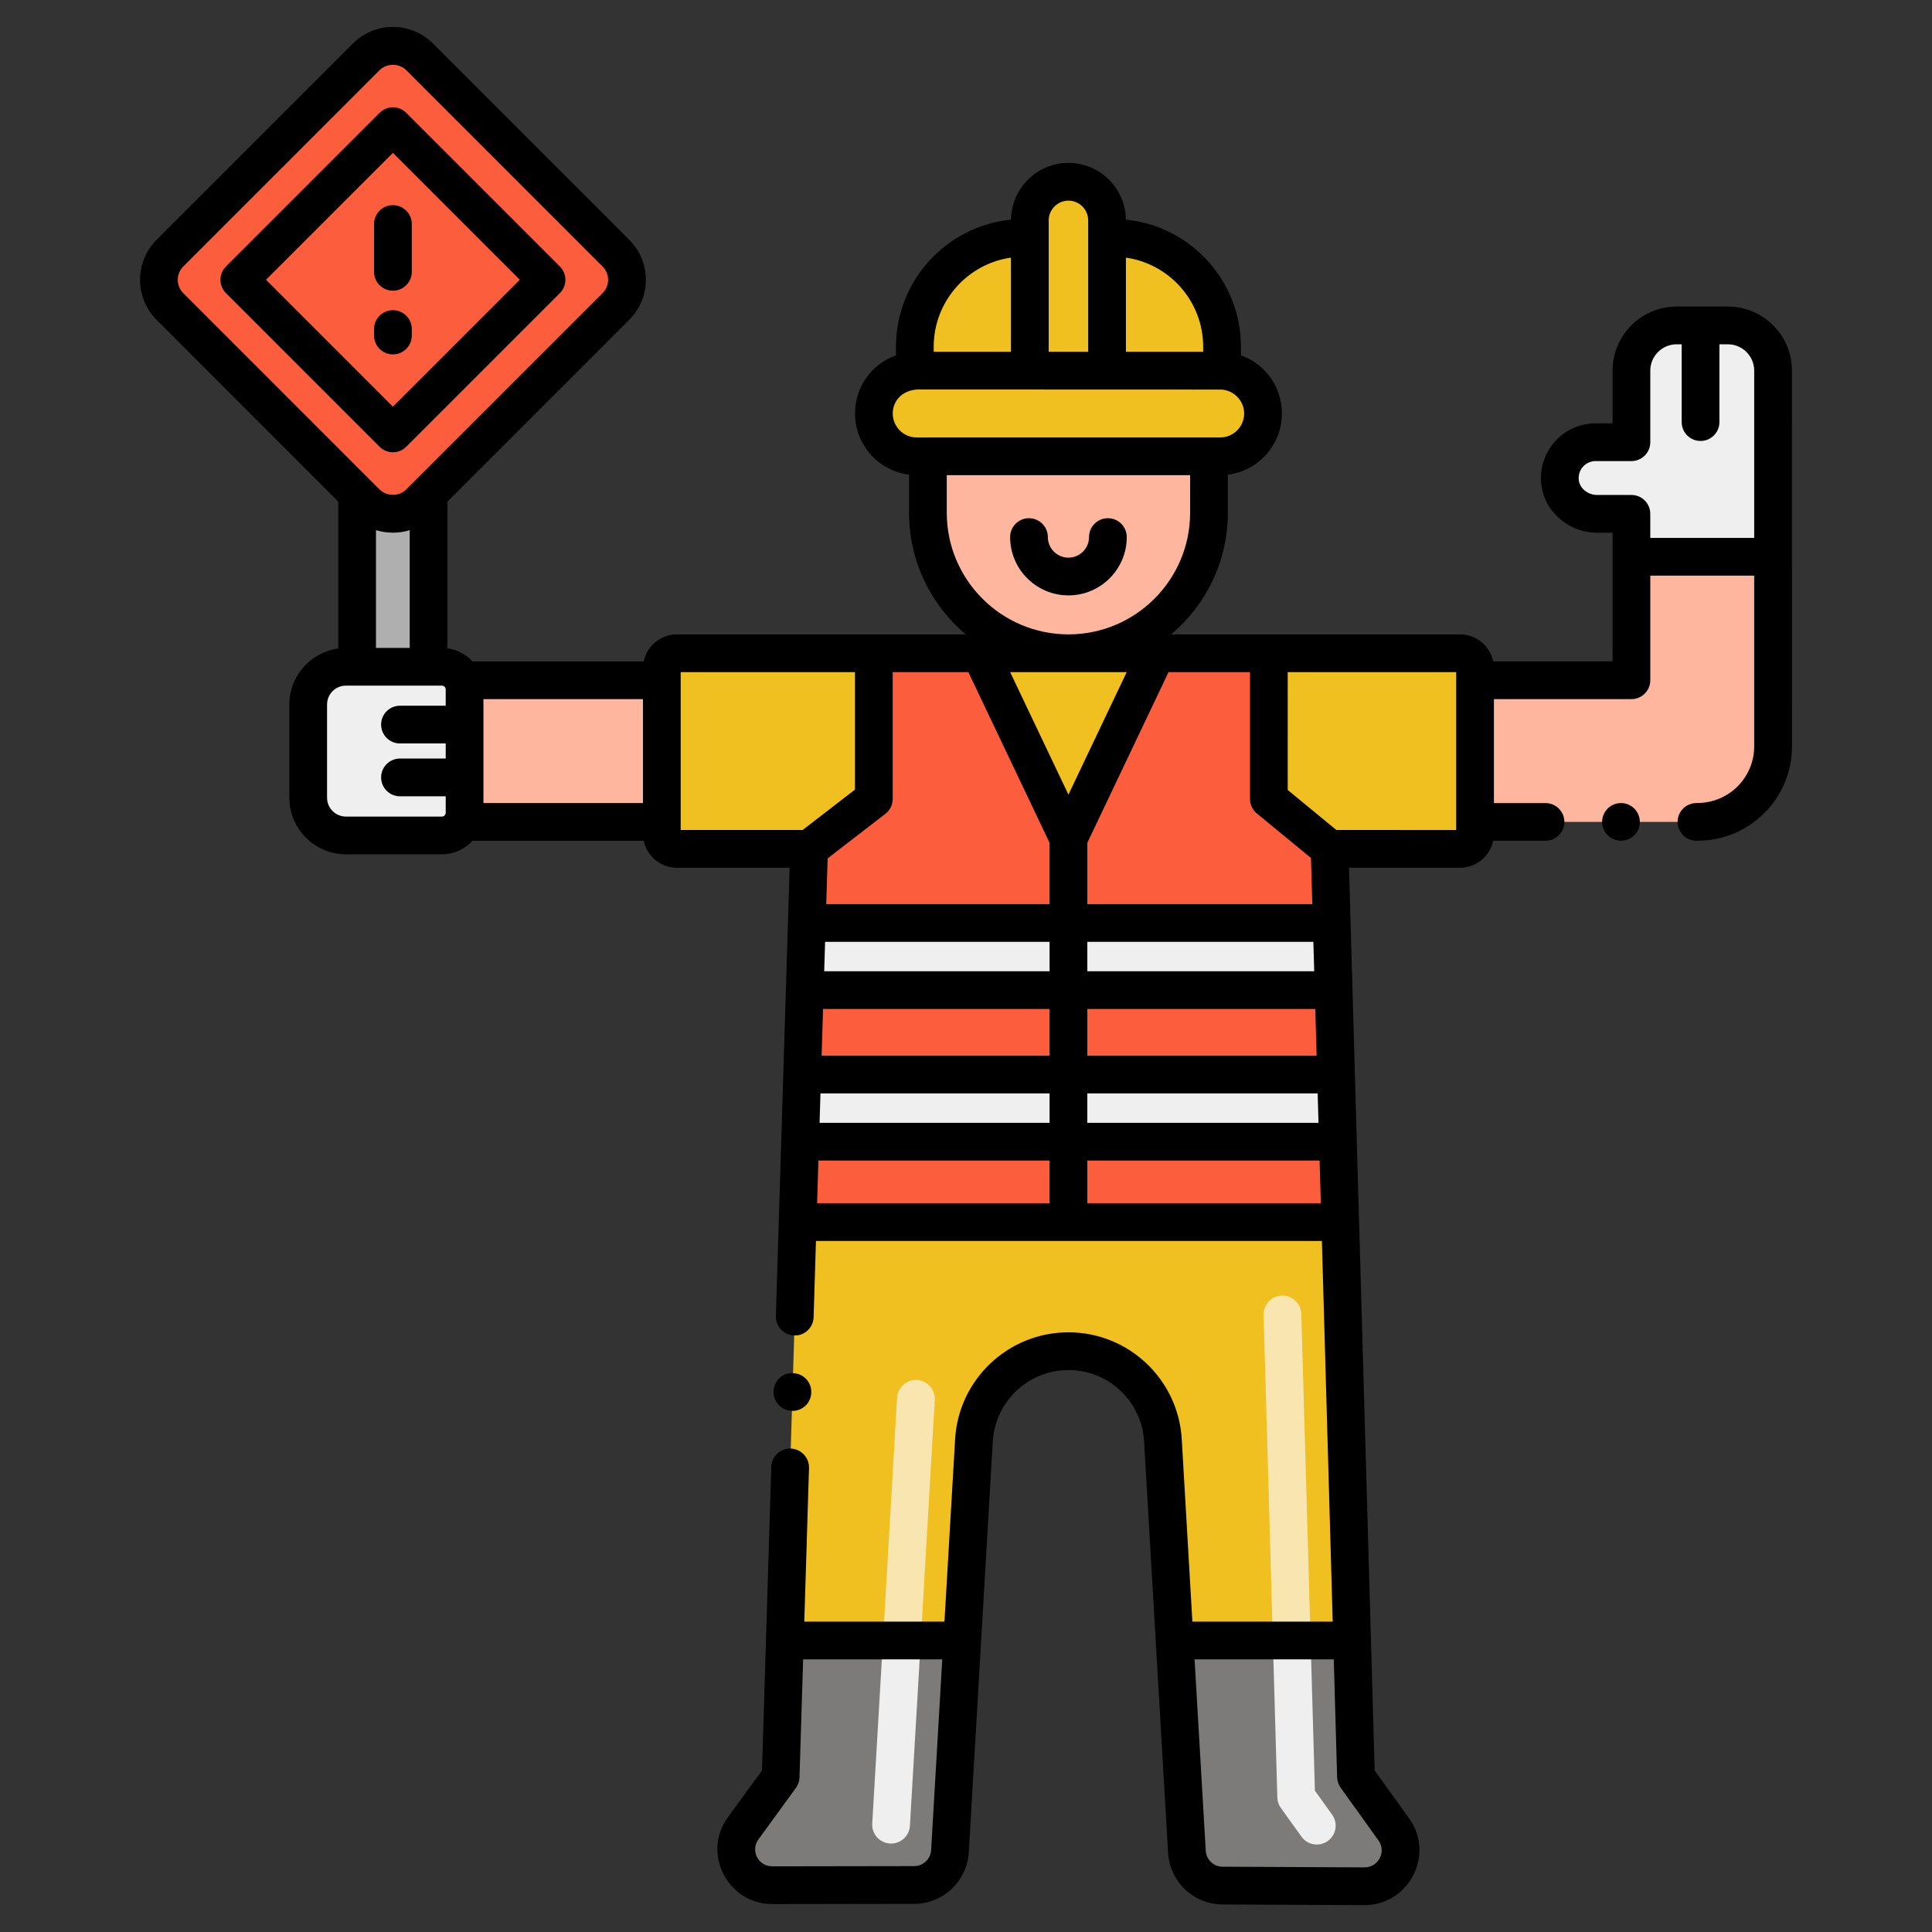 <?xml version="1.0" encoding="utf-8"?>
<!-- Generator: Adobe Illustrator 24.0.0, SVG Export Plug-In . SVG Version: 6.00 Build 0)  -->
<svg version="1.1" id="Layer_1" xmlns="http://www.w3.org/2000/svg" xmlns:xlink="http://www.w3.org/1999/xlink" x="0px" y="0px"
	 viewBox="0 0 256 256" style="enable-background:new 0 0 256 256;" xml:space="preserve">
<rect x="0" y="0" width="256" height="256" fill="#333333" stroke="none"/>
<style type="text/css">
	.st0{fill:#FFB69F;}
	.st1{fill:#72C2E9;}
	.st2{fill:#C2E5FF;}
	.st3{fill:#FC5D3D;}
	.st4{fill:#AFAFAF;}
	.st5{fill:#FFCBC3;}
	.st6{fill:#F0C020;}
	.st7{fill:#F8E5B0;}
	.st8{fill:#EFEFEF;}
	.st9{fill:#EEC21E;}
	.st10{fill:#FFFFFF;}
	.st11{fill:#F1BF21;}
	.st12{fill:#E8A61E;}
	.st13{fill:#7D7B79;}
	.st14{fill:#B34F33;}
	.st15{fill:#F8E5B2;}
	.st16{fill:#C5E5FE;}
	.st17{fill:#4C4944;}
	.st18{fill:#4BA5C8;}
	.st19{fill:#AFAEAF;}
	.st20{fill:#CF941C;}
	.st21{fill:#7C7B7A;}
	.st22{fill:#FAE0E1;}
	.st23{fill:#13BF6D;}
	.st24{fill:#76FFBB;}
	.st25{fill:#F2E1D7;}
	.st26{fill:#878787;}
	.st27{fill:#F9E5AF;}
	.st28{fill:#E8A61F;}
	.st29{fill:none;stroke:#000000;stroke-width:5;stroke-linecap:round;stroke-linejoin:round;stroke-miterlimit:10;}
	.st30{fill:#EFEFF0;}
	.st31{fill:#E8A61B;}
	.st32{fill:#EFEFEE;}
	.st33{fill:#4C4945;}
	.st34{fill:#EA8F7D;}
	.st35{fill:#D6C0B3;}
	.st36{fill:#EEC120;}
</style>
<g>
</g>
<g>
	<g>
		<g>
			<polygon class="st3" points="177.59,161.934 105.698,161.934 106.021,151.279 106.297,142.383 106.639,131.196 106.905,122.3 
				107.209,112.482 115.792,105.857 115.792,86.563 168.133,86.563 168.133,105.857 176.184,112.482 176.459,122.3 176.716,131.196 
				177.03,142.383 177.286,151.279 			"/>
		</g>
		<g>
			<g>
				<path class="st0" d="M160.2,60.465v7.477c0,10.285-8.332,18.617-18.617,18.617c-10.286,0-18.628-8.332-18.628-18.617v-7.477
					H160.2z"/>
			</g>
			<g>
				<path class="st6" d="M161.932,49.124v-3.179c0-7.983-6.452-14.425-14.414-14.425h-0.824v-2.313c0-2.809-2.281-5.121-5.111-5.121
					c-2.841,0-5.122,2.291-5.122,5.121v2.313h-0.824c-7.962,0-14.414,6.442-14.414,14.425v3.179c-3.01,0.127-5.428,2.619-5.428,5.66
					v0.01c0,3.126,2.545,5.671,5.671,5.671h40.223c3.126,0,5.671-2.545,5.671-5.671v-0.01
					C167.36,51.743,164.942,49.251,161.932,49.124z"/>
			</g>
		</g>
		<g>
			<polygon class="st6" points="153.259,86.563 141.578,111.113 129.897,86.563 			"/>
		</g>
		<g>
			<polygon class="st8" points="176.716,131.196 106.639,131.196 106.905,122.3 176.459,122.3 			"/>
		</g>
		<g>
			<polygon class="st8" points="177.286,151.279 106.021,151.279 106.297,142.383 177.03,142.383 			"/>
		</g>
		<g>
			<path class="st6" d="M180.813,249.936l-18.819-0.085c-2.5-0.01-4.572-1.968-4.714-4.477c-0.721-12.361-0.373-6.401-1.635-28
				l-1.549-26.518c-0.38-6.634-5.874-11.814-12.517-11.814c-6.734,0-12.142,5.268-12.517,11.814l-1.549,26.518
				c-1.26,21.563-0.903,15.469-1.635,27.924c-0.142,2.509-2.215,4.467-4.733,4.477l-18.81,0.029c-3.887,0.01-6.14-4.4-3.849-7.547
				l4.961-6.824l0.551-18.059l1.701-55.44h71.893l1.578,55.44l0.513,18.059l5.009,6.976
				C186.952,245.565,184.69,249.956,180.813,249.936z"/>
		</g>
		<g>
			<path class="st27" d="M119.504,219.87c-0.049,0-0.098-0.001-0.147-0.004c-1.378-0.08-2.431-1.263-2.351-2.642l1.863-32.016
				c0.081-1.378,1.25-2.433,2.642-2.351c1.378,0.08,2.431,1.263,2.351,2.642l-1.863,32.016
				C121.92,218.845,120.818,219.87,119.504,219.87z"/>
		</g>
		<g>
			<path class="st27" d="M171.161,219.87c-1.349,0-2.459-1.073-2.498-2.429l-1.229-43.196c-0.039-1.38,1.048-2.531,2.428-2.57
				c0.024-0.001,0.049-0.001,0.072-0.001c1.349,0,2.459,1.073,2.498,2.429l1.229,43.196c0.039,1.38-1.048,2.531-2.428,2.57
				C171.209,219.87,171.184,219.87,171.161,219.87z"/>
		</g>
		<g>
			<path class="st13" d="M180.813,249.936l-18.819-0.085c-2.5-0.01-4.572-1.968-4.714-4.477c-0.721-12.361-0.373-6.401-1.635-28
				h23.524l0.513,18.059l5.009,6.976C186.952,245.565,184.69,249.956,180.813,249.936z"/>
		</g>
		<g>
			<path class="st8" d="M172.452,243.369l-2.73-3.8c-0.291-0.405-0.454-0.889-0.469-1.388l-0.59-20.74
				c-0.039-1.381,1.048-2.531,2.428-2.57c1.405-0.035,2.531,1.049,2.57,2.428l0.568,19.975l2.283,3.178
				c0.806,1.121,0.55,2.684-0.571,3.489C174.825,244.744,173.26,244.494,172.452,243.369z"/>
		</g>
		<g>
			<path class="st13" d="M103.997,217.374h23.514c-1.26,21.563-0.903,15.469-1.635,27.924c-0.142,2.509-2.215,4.467-4.733,4.477
				l-18.81,0.029c-3.887,0.01-6.14-4.4-3.849-7.547l4.961-6.824L103.997,217.374z"/>
		</g>
		<g>
			<path class="st8" d="M118.074,244.281c-0.049,0-0.099-0.001-0.148-0.004c-1.378-0.081-2.43-1.264-2.35-2.643l1.43-24.41
				c0.081-1.378,1.259-2.438,2.643-2.35c1.378,0.081,2.43,1.264,2.35,2.643l-1.43,24.41
				C120.49,243.255,119.388,244.281,118.074,244.281z"/>
		</g>
		<g>
			<path class="st6" d="M195.458,88.563v21.919c0,1.105-0.895,2-2,2h-17.275l-8.05-6.625V86.563h25.325
				C194.563,86.563,195.458,87.458,195.458,88.563z"/>
		</g>
		<g>
			<path class="st6" d="M115.792,86.56v19.3l-8.58,6.62h-17.51c-1.11,0-2-0.89-2-2V88.56c0-1.1,0.89-2,2-2H115.792z"/>
		</g>
		<g>
			<path class="st0" d="M87.702,90.14v18.77h-26.4c0.17-0.37,0.26-0.78,0.26-1.21V91.35c0-0.43-0.09-0.84-0.26-1.21H87.702z"/>
		</g>
		<g>
			<g>
				<path class="st4" d="M56.792,65.43v22.92h-9.47V65.42h0.01l1.2,1.2c1.95,1.96,5.12,1.96,7.07,0L56.792,65.43z"/>
			</g>
			<g>
				<path class="st3" d="M81.612,40.61l-26.01,26.01c-1.95,1.96-5.12,1.96-7.07,0l-1.2-1.2h-0.01l-24.8-24.81
					c-1.95-1.95-1.95-5.12,0-7.07l26.01-26.01c1.95-1.95,5.12-1.95,7.07,0l26.01,26.01C83.572,35.49,83.572,38.66,81.612,40.61z"/>
			</g>
		</g>
		<g>
			<path class="st8" d="M61.562,91.35v16.35c0,0.43-0.09,0.84-0.26,1.21c-0.46,1.05-1.51,1.79-2.74,1.79h-12.72c-2.77,0-5-2.24-5-5
				V93.35c0-2.77,2.23-5,5-5h12.72c1.23,0,2.28,0.73,2.74,1.79C61.472,90.51,61.562,90.92,61.562,91.35z"/>
		</g>
		<g>
			<path class="st0" d="M234.947,73.777v25.13c0,5.52-4.47,10-10,10h-29.49v-18.77h20.72v-16.36H234.947z"/>
		</g>
		<g>
			<path class="st8" d="M234.947,49.113v24.663h-18.77v-5.69h-4.55c-2.48,0-4.7-1.82-4.92-4.29c-0.26-2.84,1.96-5.2,4.73-5.2h4.74
				v-9.483c0-3.31,2.683-5.992,5.992-5.992h6.785C232.264,43.121,234.947,45.804,234.947,49.113z"/>
		</g>
	</g>
	<g>
		<path d="M104.928,186.939c0.03,0.011,0.05,0.011,0.08,0.011c1.36,0,2.45-1.07,2.49-2.431c0.02-0.67-0.22-1.3-0.67-1.79
			c-0.46-0.479-1.08-0.76-1.75-0.779c-1.44-0.061-2.53,1.029-2.57,2.42c-0.03,0.67,0.22,1.3,0.67,1.79
			C103.638,186.649,104.258,186.92,104.928,186.939z"/>
		<path d="M141.574,78.892c4.261,0,7.728-3.467,7.728-7.728c0-1.381-1.119-2.5-2.5-2.5s-2.5,1.119-2.5,2.5
			c0,1.504-1.224,2.728-2.728,2.728s-2.728-1.224-2.728-2.728c0-1.381-1.119-2.5-2.5-2.5s-2.5,1.119-2.5,2.5
			C133.847,75.425,137.314,78.892,141.574,78.892z"/>
		<path d="M53.83,59.194L74.185,38.84c0.976-0.976,0.976-2.559,0-3.535L53.83,14.951c-0.977-0.977-2.559-0.977-3.535,0
			L29.941,35.304c-0.469,0.469-0.732,1.104-0.732,1.768s0.264,1.299,0.732,1.768l20.354,20.354
			C51.272,60.171,52.854,60.171,53.83,59.194z M52.063,20.254l16.819,16.818L52.063,53.891L35.243,37.072L52.063,20.254z"/>
		<path d="M52.063,38.518c1.381,0,2.5-1.119,2.5-2.5v-6.334c0-1.381-1.119-2.5-2.5-2.5s-2.5,1.119-2.5,2.5v6.334
			C49.563,37.399,50.682,38.518,52.063,38.518z"/>
		<path d="M54.563,44.46v-0.858c0-1.381-1.119-2.5-2.5-2.5s-2.5,1.119-2.5,2.5v0.858c0,1.381,1.119,2.5,2.5,2.5
			S54.563,45.841,54.563,44.46z"/>
		<path d="M214.788,106.41c-1.38,0-2.5,1.12-2.5,2.5c0,1.37,1.12,2.489,2.5,2.489s2.5-1.119,2.5-2.489
			C217.288,107.53,216.168,106.41,214.788,106.41z"/>
		<path d="M237.444,49.113c0-4.684-3.81-8.493-8.493-8.493h-6.784c-4.684,0-8.493,3.81-8.493,8.493v6.983h-2.24
			c-4.245,0-7.611,3.637-7.22,7.921c0.327,3.683,3.583,6.568,7.41,6.568h2.05v17.051h-15.817c-0.428-2.039-2.238-3.574-4.402-3.574
			h-38.265c4.585-3.877,7.507-9.661,7.507-16.121v-5.046c4.03-0.5,7.16-3.939,7.16-8.102v-0.01c0-3.551-2.248-6.573-5.429-7.697
			v-1.142c0-8.768-6.698-15.997-15.242-16.84c-0.055-4.155-3.443-7.519-7.606-7.519c-4.168,0-7.561,3.364-7.616,7.519
			c-8.545,0.843-15.243,8.072-15.243,16.84v1.142c-3.18,1.125-5.428,4.148-5.428,7.707c0,4.163,3.13,7.601,7.159,8.102v5.046
			c0,6.46,2.924,12.244,7.511,16.121H89.694c-2.165,0-3.977,1.538-4.403,3.578H62.604c-0.861-0.941-2.028-1.565-3.316-1.737V66.465
			l24.083-24.083c2.946-2.93,2.943-7.687,0.005-10.609l-26.01-26.01c-2.929-2.929-7.677-2.93-10.605,0l-26.012,26.01
			c-2.923,2.925-2.922,7.682,0,10.604l24.069,24.079v19.471c-3.654,0.5-6.48,3.633-6.48,7.422V105.7c0,4.136,3.364,7.5,7.5,7.5
			h12.721c1.574,0,3.034-0.68,4.051-1.79h22.683c0.429,2.037,2.239,3.571,4.401,3.571h14.935l-1.821,59.389
			c-0.04,1.38,1.04,2.54,2.42,2.58c1.37,0.08,2.54-1.04,2.58-2.42v-0.011l0.31-10.086h67.04l1.433,50.44h-18.594l-1.409-24.164
			c-0.46-7.94-7.05-14.17-15.01-14.17c-7.971,0-14.561,6.229-15.021,14.17l-1.411,24.164h-18.574l0.626-20.354
			c0.04-1.38-1.051-2.529-2.431-2.58c-1.359-0.04-2.529,1.04-2.569,2.431c-1.445,47.236,0.215-7.02-1.23,40.22l-4.51,6.2
			c-3.497,4.724-0.055,11.51,5.87,11.51l18.819-0.03c3.83-0.01,7-3.01,7.221-6.83l3.18-54.439c0.31-5.3,4.71-9.46,10.03-9.46
			c5.31,0,9.72,4.149,10.02,9.46l3.181,54.52c0.22,3.811,3.38,6.811,7.199,6.83l18.82,0.09c5.977-0.029,9.337-6.767,5.92-11.489
			l-4.57-6.36c-0.679-23.995,0.195,6.804-3.396-119.608h14.702c2.167,0,3.979-1.54,4.405-3.582h6.929c1.38,0,2.5-1.119,2.5-2.489
			c0-1.38-1.12-2.5-2.5-2.5h-6.834V92.636h18.219c1.381,0,2.5-1.119,2.5-2.5v-13.86h13.765V98.91c0,3.945-3.147,7.5-7.649,7.5
			c-1.38,0-2.5,1.12-2.5,2.5c0,1.4,1.183,2.588,2.66,2.489c6.89,0,12.5-5.6,12.5-12.489L237.444,49.113z M121.128,247.269
			l-18.8,0.03c-1.883,0-2.903-2.103-1.83-3.57l4.97-6.83c0.29-0.399,0.46-0.89,0.47-1.39l0.481-15.636h18.436l-1.476,25.275
			C123.308,246.34,122.318,247.269,121.128,247.269z M109.668,113.739l7.647-5.904c0.613-0.473,0.973-1.204,0.973-1.979V89.062
			h10.025l10.761,22.615v8.122h-29.592L109.668,113.739z M149.297,89.062l-7.723,16.231l-7.724-16.231H149.297z M174.458,139.882
			h-30.384v-6.188h30.208L174.458,139.882z M108.717,144.882h30.357v3.896h-30.477C108.695,145.575,108.67,146.404,108.717,144.882z
			 M108.869,139.882l0.189-6.188h30.016v6.188H108.869z M144.074,144.882h30.523l0.112,3.896h-30.636V144.882z M174.139,128.695
			h-30.064v-3.896h29.953L174.139,128.695z M139.074,128.695h-29.863l0.002-0.065l0.117-3.831h29.744V128.695z M108.445,153.779
			h30.63v5.65h-30.803L108.445,153.779z M144.074,159.429v-5.65h30.78l0.161,5.65H144.074z M166.541,107.787l7.172,5.902l0.174,6.11
			h-29.813v-8.122l10.76-22.615h10.796v16.794C165.63,106.603,165.964,107.311,166.541,107.787z M159.428,45.945v0.668h-10.237
			V34.138C154.969,34.956,159.428,39.939,159.428,45.945z M138.958,29.207c0-1.445,1.176-2.621,2.621-2.621
			c1.439,0,2.611,1.176,2.611,2.621v2.313v15.093h-5.232V31.52V29.207z M123.72,45.945c0-6.006,4.459-10.989,10.238-11.808v12.476
			H123.72V45.945z M118.292,54.784c0-1.447,0.996-2.992,3.214-3.177c-0.008,0.001,40.144,0.006,40.317,0.014
			c1.673,0.069,3.033,1.488,3.033,3.162v0.01c0,1.748-1.423,3.171-3.171,3.171c-20.695,0-19.957,0-40.223,0
			C119.715,57.965,118.292,56.542,118.292,54.784z M125.451,67.941v-4.977h32.245v4.977c0,8.887-7.23,16.117-16.117,16.117
			C132.687,84.058,125.451,76.828,125.451,67.941z M49.819,70.249c0.006,0.002,0.013,0.002,0.02,0.005
			c1.359,0.421,2.99,0.449,4.434,0.006c0.005-0.002,0.011-0.002,0.016-0.004v15.594h-4.47V70.249z M64.059,92.64h21.135v13.77
			H64.059C64.059,103.258,64.059,99.858,64.059,92.64z M24.285,35.307l26.011-26.01c0.943-0.939,2.593-0.941,3.534,0l26.015,26.015
			c0.98,0.974,0.977,2.554,0.001,3.524c-0.002,0.001-0.004,0.003-0.005,0.005C69.143,49.539,63.154,55.529,53.825,64.857
			c-0.939,0.945-2.578,0.95-3.529-0.005c-0.266-0.266,2.273,2.284-26.011-26.011C23.312,37.867,23.312,36.282,24.285,35.307z
			 M45.838,108.2c-1.379,0-2.5-1.121-2.5-2.5V93.349c0-1.379,1.121-2.5,2.5-2.5c5.627,0,6.485,0,12.721,0c0.3,0,0.5,0.263,0.5,0.5
			v2.163H53c-1.381,0-2.5,1.119-2.5,2.5s1.119,2.5,2.5,2.5h6.059v2H53c-1.381,0-2.5,1.119-2.5,2.5s1.119,2.5,2.5,2.5h6.059v2.188
			c0,0.247-0.206,0.5-0.5,0.5H45.838z M90.194,89.062h23.095v15.565l-6.935,5.354h-16.16V89.062z M182.658,243.87
			c1.046,1.44,0.053,3.557-1.851,3.569l-18.81-0.09c-1.181,0-2.16-0.93-2.23-2.12l-1.479-25.355h18.445l0.444,15.626
			c0.021,0.51,0.18,0.979,0.47,1.39L182.658,243.87z M177.077,109.981l-6.447-5.306V89.062h22.324v20.919H177.077z M216.173,65.586
			h-4.55c-1.241,0-2.331-0.902-2.431-2.018c-0.125-1.361,0.923-2.472,2.24-2.472h4.74c1.381,0,2.5-1.119,2.5-2.5v-9.483
			c0-1.926,1.567-3.493,3.493-3.493h0.667v10.31c0,1.381,1.119,2.5,2.5,2.5s2.5-1.119,2.5-2.5V45.62h1.117
			c1.926,0,3.493,1.567,3.493,3.493v22.163h-13.771v-3.19C218.673,66.705,217.554,65.586,216.173,65.586z"/>
	</g>
</g>
</svg>
